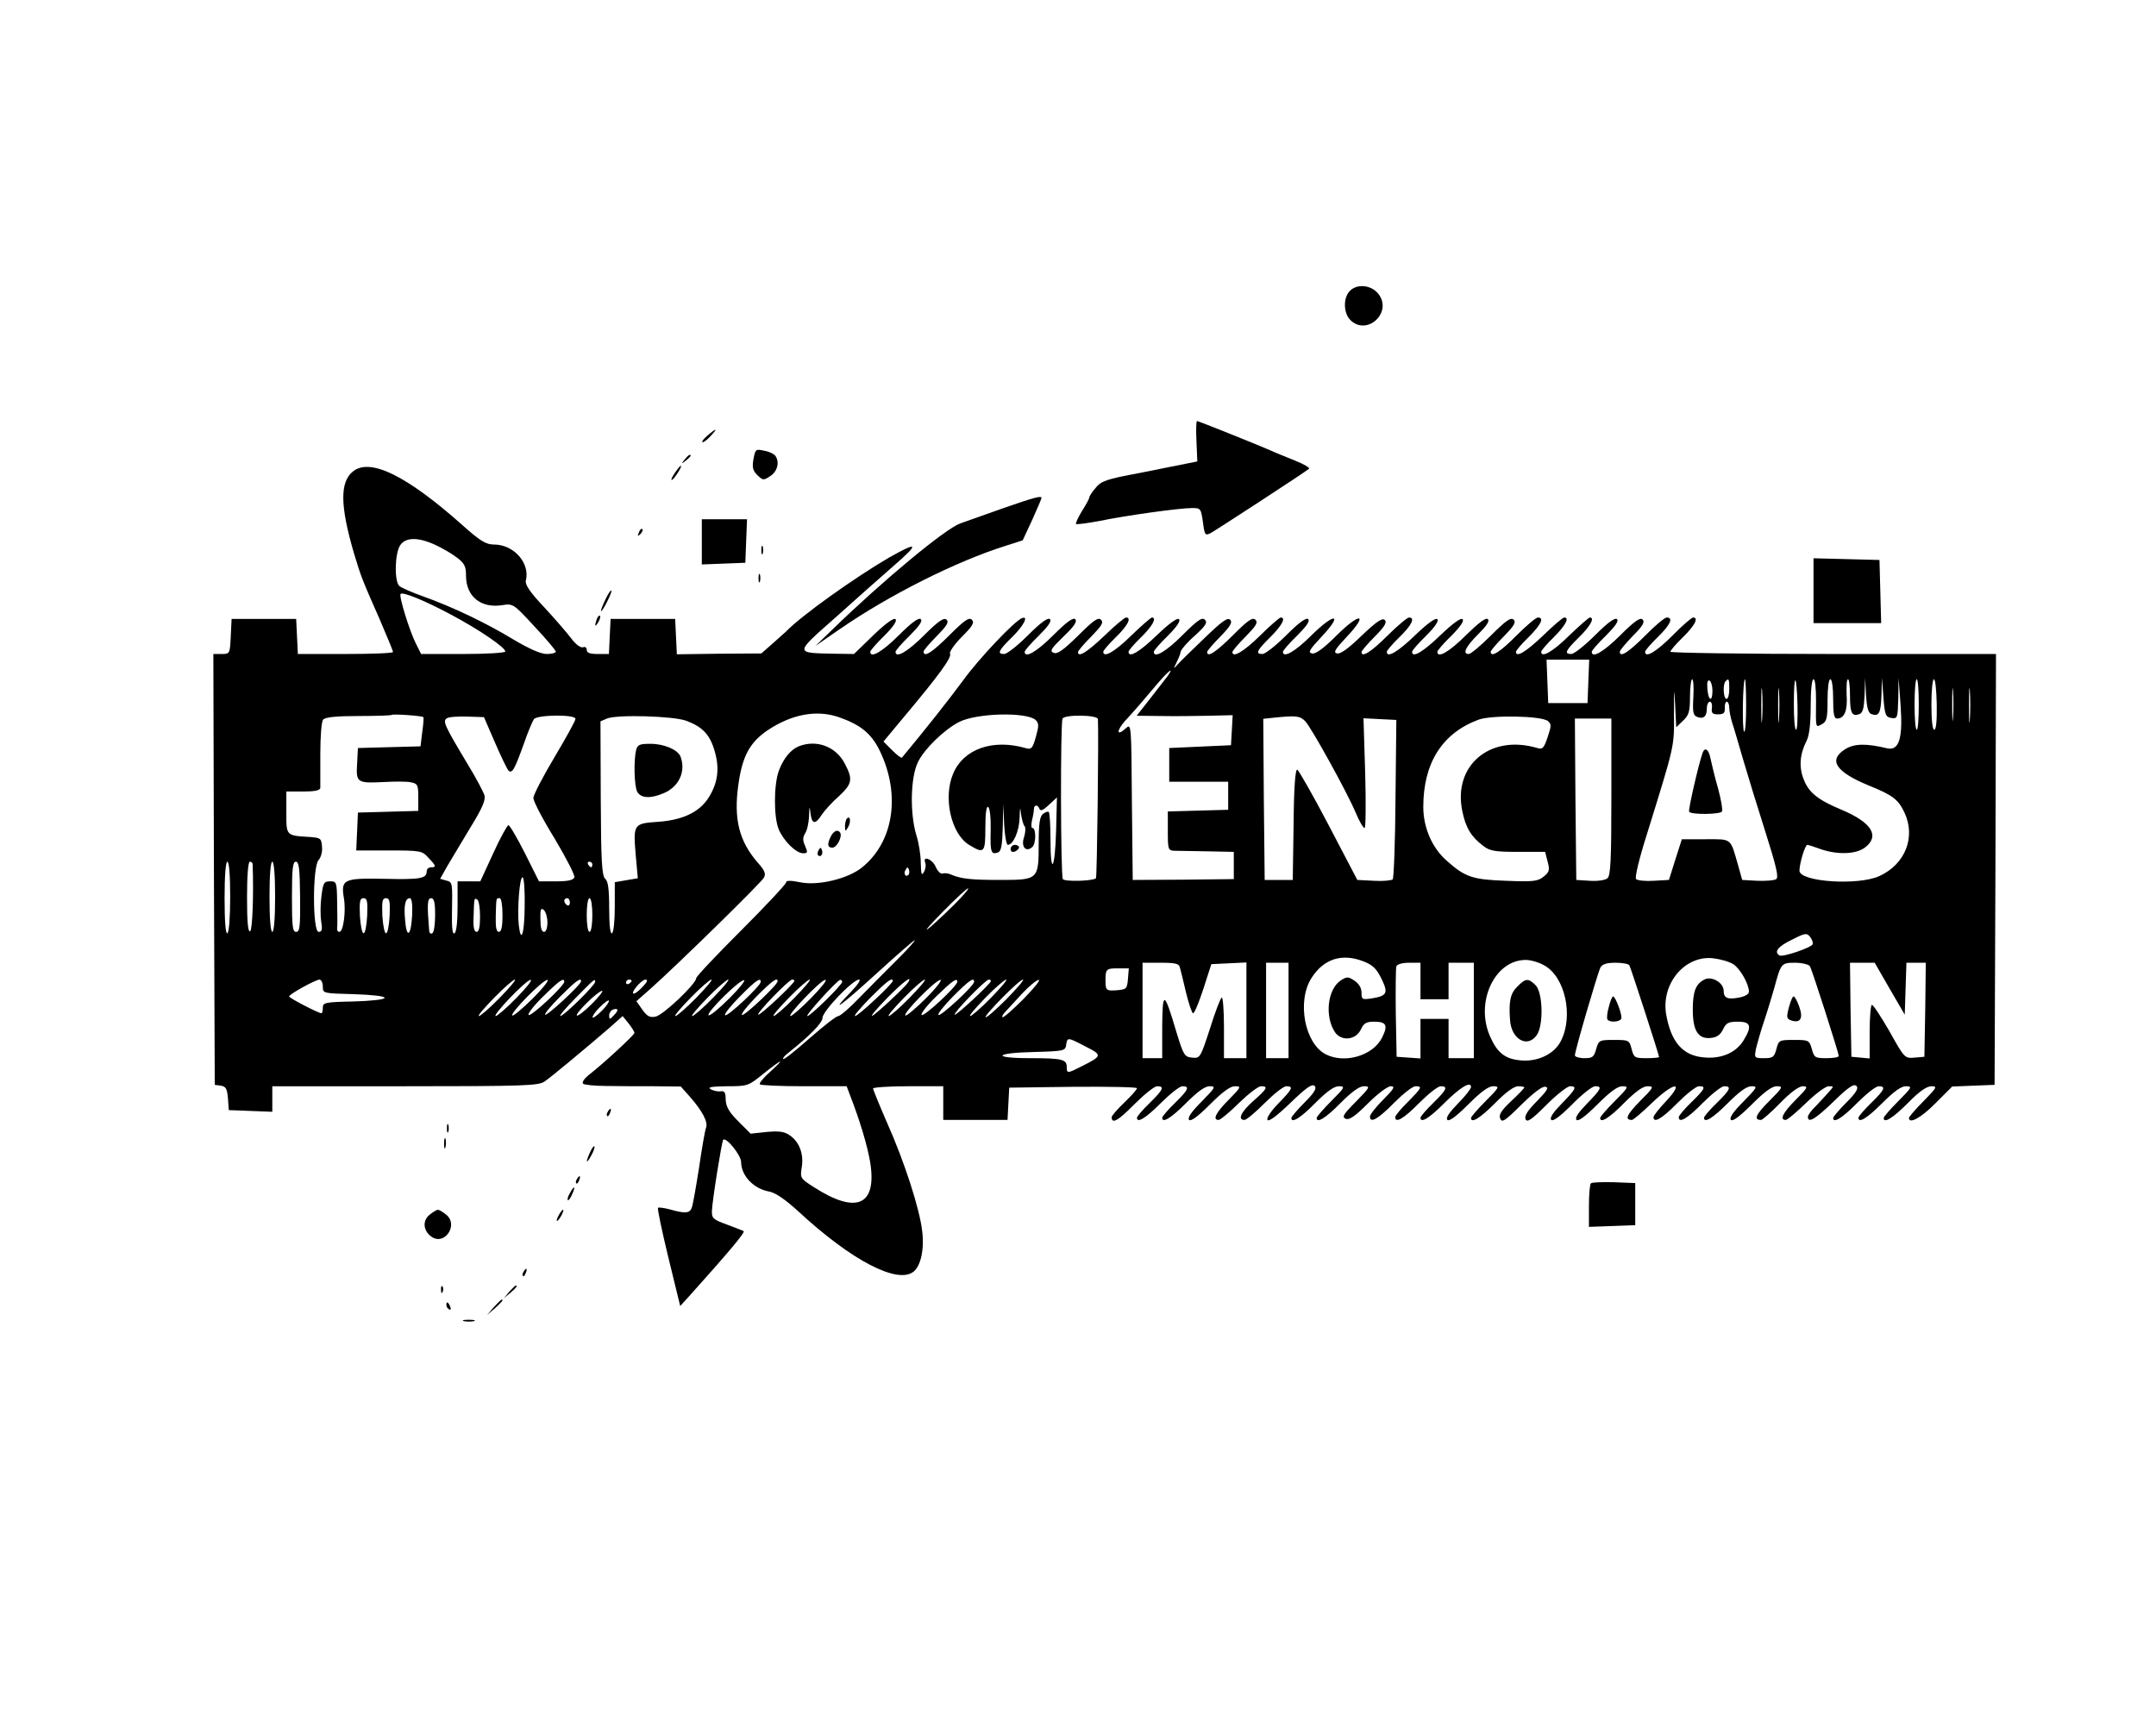 <?xml version="1.0" standalone="no"?>
<!DOCTYPE svg PUBLIC "-//W3C//DTD SVG 20010904//EN"
 "http://www.w3.org/TR/2001/REC-SVG-20010904/DTD/svg10.dtd">
<svg version="1.0" xmlns="http://www.w3.org/2000/svg"
 width="768pt" height="609pt" viewBox="0 0 768 609"
 preserveAspectRatio="xMidYMid meet">

<g transform="translate(0,609) scale(0.1,-0.1)"
fill="#000000" stroke="none">
<path d="M4807 5052 c-23 -25 -21 -78 3 -102 59 -59 152 27 100 93 -26 33 -78
37 -103 9z"/>
<path d="M4262 4518 l3 -72 -35 -7 c-19 -4 -96 -19 -170 -34 -119 -22 -138
-29 -157 -53 -13 -15 -23 -30 -23 -35 0 -4 -12 -26 -26 -48 -14 -23 -23 -43
-21 -46 3 -2 41 3 84 11 91 19 284 46 330 46 30 0 31 -2 38 -50 6 -47 8 -49
28 -39 23 13 338 218 350 229 4 3 -19 17 -50 29 -32 13 -72 29 -89 37 -48 21
-255 104 -260 104 -3 0 -4 -32 -2 -72z"/>
<path d="M2521 4539 c-13 -11 -22 -22 -19 -24 2 -3 15 6 28 20 28 30 24 32 -9
4z"/>
<path d="M2684 4455 c-5 -30 -3 -41 14 -58 20 -19 22 -19 46 -3 25 16 34 49
18 72 -4 6 -21 15 -39 18 -31 7 -32 6 -39 -29z"/>
<path d="M2439 4453 c-13 -16 -12 -17 4 -4 9 7 17 15 17 17 0 8 -8 3 -21 -13z"/>
<path d="M1258 4411 c-48 -38 -47 -123 4 -296 24 -80 29 -92 92 -235 25 -58
46 -109 46 -113 0 -4 -76 -7 -170 -7 l-169 0 -3 63 -3 62 -115 0 -115 0 -3
-62 c-3 -62 -3 -63 -33 -63 l-29 0 2 -767 3 -768 22 -3 c18 -3 22 -11 25 -45
l3 -42 78 -3 77 -3 0 46 0 45 473 0 c428 0 475 2 497 17 25 17 146 118 232
192 l46 41 21 -26 c12 -15 21 -30 21 -34 0 -7 -111 -110 -163 -150 -16 -13
-25 -26 -20 -31 4 -4 42 -8 83 -8 41 -1 118 -1 170 -1 l95 -1 33 -37 c44 -50
65 -90 57 -110 -4 -10 -15 -74 -25 -143 -11 -69 -22 -133 -26 -142 -7 -20 -24
-21 -77 -6 -22 6 -41 8 -43 6 -3 -3 14 -83 37 -178 l42 -172 31 34 c140 156
201 228 195 233 -2 1 -29 12 -59 23 -50 18 -55 23 -54 49 1 35 35 247 40 253
10 12 64 -55 64 -79 0 -48 44 -95 99 -105 23 -4 58 -28 105 -71 189 -175 354
-261 411 -214 25 21 38 79 30 144 -9 79 -63 247 -126 388 -27 62 -49 116 -49
120 0 4 56 8 125 8 l125 0 0 -60 0 -60 115 0 114 0 3 58 3 57 228 3 c125 1
227 -1 227 -5 0 -5 -20 -27 -45 -51 -25 -24 -45 -47 -45 -52 0 -26 23 -13 80
45 36 36 72 65 82 65 27 0 22 -12 -27 -60 -25 -24 -45 -48 -45 -52 0 -21 31
-2 85 52 33 33 67 60 77 60 27 0 22 -12 -27 -60 -25 -24 -45 -48 -45 -52 0
-21 31 -2 85 52 41 41 67 60 84 60 23 0 21 -4 -29 -55 -36 -36 -51 -58 -44
-65 6 -6 31 12 74 55 45 45 72 65 89 65 24 0 22 -3 -22 -48 -46 -46 -59 -72
-36 -72 6 0 39 27 72 60 34 33 69 60 79 60 27 0 22 -9 -27 -52 -44 -39 -58
-68 -32 -68 7 0 39 27 72 60 33 33 67 60 77 60 27 0 22 -10 -28 -61 -27 -28
-43 -52 -39 -59 5 -7 33 14 82 61 56 54 77 69 86 60 8 -8 0 -23 -36 -59 -26
-26 -47 -51 -47 -55 0 -20 32 -1 85 53 41 41 67 60 84 60 24 0 22 -4 -27 -53
-29 -29 -52 -56 -52 -60 0 -20 32 -1 85 53 41 41 67 60 84 60 23 0 21 -4 -29
-55 -45 -45 -51 -55 -36 -61 13 -5 34 10 79 55 34 34 70 61 81 61 17 0 12 -9
-27 -48 -26 -26 -47 -53 -47 -60 0 -25 28 -10 85 48 33 33 67 60 77 60 26 0
23 -5 -27 -56 -25 -24 -45 -49 -45 -54 0 -23 30 -6 85 50 33 33 67 60 77 60
27 0 22 -12 -27 -60 -25 -24 -45 -48 -45 -52 0 -21 31 -2 84 51 57 57 96 81
96 58 0 -6 -21 -33 -47 -59 -31 -32 -44 -51 -37 -58 6 -6 31 12 74 55 45 45
72 65 89 65 24 0 22 -4 -27 -53 -29 -29 -52 -56 -52 -60 0 -21 33 0 86 53 37
38 67 60 82 60 12 0 22 -2 22 -4 0 -3 -21 -25 -47 -49 -35 -33 -45 -49 -39
-62 6 -16 17 -9 75 49 43 42 75 67 86 64 13 -2 7 -13 -30 -51 -33 -33 -45 -52
-41 -64 6 -13 20 -4 74 50 37 37 75 67 85 67 26 0 21 -10 -30 -62 -31 -32 -44
-51 -37 -58 6 -6 31 12 74 55 35 36 72 65 82 65 27 0 22 -10 -29 -62 -31 -32
-44 -51 -37 -58 6 -6 31 12 74 55 45 45 72 65 89 65 24 0 22 -4 -27 -53 -29
-29 -52 -56 -52 -60 0 -20 32 -1 85 53 41 41 67 60 84 60 24 0 22 -4 -27 -53
-47 -48 -56 -67 -29 -67 5 0 37 27 72 61 77 74 118 79 50 6 -25 -26 -45 -52
-45 -57 0 -23 30 -6 85 50 33 33 67 60 77 60 26 0 23 -8 -27 -57 -25 -24 -45
-48 -45 -53 0 -23 30 -6 85 50 33 33 67 60 77 60 27 0 22 -12 -27 -60 -25 -24
-45 -48 -45 -52 0 -21 31 -2 85 52 41 41 67 60 84 60 23 0 21 -4 -29 -55 -36
-36 -51 -58 -44 -65 6 -6 31 12 74 55 45 45 72 65 89 65 24 0 22 -4 -27 -53
-48 -48 -56 -67 -29 -67 5 0 36 27 68 60 37 38 67 60 81 60 20 0 17 -6 -25
-48 -46 -46 -59 -72 -36 -72 6 0 38 27 72 60 34 33 70 60 81 60 19 0 19 0 0
-21 -10 -12 -31 -34 -46 -50 -16 -15 -28 -32 -28 -38 0 -24 27 -8 92 55 52 51
72 64 81 55 8 -8 0 -23 -36 -59 -26 -26 -47 -51 -47 -55 0 -20 32 -1 85 53 33
33 67 60 77 60 27 0 22 -12 -27 -60 -25 -24 -45 -48 -45 -52 0 -21 31 -2 85
52 41 41 67 60 84 60 24 0 22 -4 -27 -53 -29 -29 -52 -56 -52 -60 0 -21 33 0
86 53 40 41 67 60 84 60 22 0 20 -4 -28 -53 -29 -29 -52 -56 -52 -60 0 -23 44
1 95 53 l59 59 75 3 76 3 3 768 2 767 -580 0 c-319 0 -580 4 -580 8 0 4 20 28
45 52 42 41 57 70 36 70 -5 0 -39 -29 -74 -65 -57 -57 -97 -81 -97 -57 0 4 20
28 45 52 45 44 57 70 32 70 -7 0 -42 -29 -77 -65 -59 -59 -90 -79 -90 -57 0 5
21 30 46 56 36 36 44 50 35 59 -8 8 -28 -5 -79 -56 -59 -59 -102 -84 -102 -59
0 4 22 30 50 57 33 33 47 52 40 59 -7 7 -33 -12 -78 -57 -37 -37 -75 -67 -85
-67 -26 0 -21 12 28 60 40 39 57 70 38 70 -3 0 -37 -29 -74 -65 -59 -58 -99
-80 -99 -57 0 4 20 28 45 52 41 41 57 70 37 70 -5 0 -39 -29 -76 -65 -61 -58
-96 -79 -96 -57 0 4 20 28 45 52 44 44 57 70 33 70 -7 0 -42 -30 -77 -65 -57
-58 -91 -79 -91 -57 0 4 21 29 47 55 36 37 44 50 35 59 -10 10 -28 -3 -80 -55
-37 -37 -73 -67 -80 -67 -24 0 -11 26 33 70 30 30 42 47 35 54 -7 7 -32 -12
-78 -57 -59 -59 -102 -84 -102 -59 0 4 22 30 50 57 32 32 46 53 40 59 -6 6
-34 -14 -79 -57 -61 -59 -101 -83 -101 -59 0 4 22 30 50 57 32 32 46 53 40 59
-6 6 -34 -14 -79 -57 -61 -59 -101 -83 -101 -59 0 4 20 28 45 52 44 43 57 70
34 70 -6 0 -41 -29 -77 -65 -58 -58 -92 -79 -92 -58 0 4 21 29 47 55 36 36 44
51 36 59 -9 9 -29 -5 -82 -55 -45 -44 -76 -67 -88 -64 -15 3 -8 14 35 60 79
84 46 87 -38 3 -45 -45 -74 -66 -86 -63 -16 3 -10 13 34 60 78 83 47 87 -37 4
-58 -58 -101 -82 -101 -58 0 4 22 30 50 57 33 33 47 52 40 59 -7 7 -33 -12
-78 -57 -37 -37 -75 -67 -85 -67 -26 0 -21 12 28 60 41 41 57 70 37 70 -4 0
-38 -29 -74 -65 -58 -57 -98 -80 -98 -58 0 4 21 29 47 55 37 38 45 50 35 60
-10 10 -27 -2 -80 -55 -60 -60 -92 -81 -92 -60 0 4 21 29 47 55 36 37 44 51
35 60 -9 9 -29 -5 -89 -63 -43 -41 -86 -83 -96 -94 -18 -20 -18 -20 -6 5 7 14
14 31 15 39 2 8 24 34 51 57 38 35 45 46 35 56 -10 10 -26 -1 -80 -55 -59 -59
-102 -84 -102 -59 0 4 22 30 50 57 32 32 46 53 40 59 -6 6 -34 -14 -79 -57
-61 -59 -101 -83 -101 -59 0 4 20 28 45 52 40 39 57 70 38 70 -3 0 -37 -29
-74 -65 -59 -58 -99 -80 -99 -57 0 4 20 28 45 52 42 41 57 70 36 70 -5 0 -40
-29 -77 -65 -61 -58 -94 -79 -94 -58 0 4 21 29 47 55 37 38 45 50 35 60 -10
10 -27 -2 -81 -56 -53 -52 -74 -67 -87 -62 -16 6 -11 14 34 58 38 36 50 54 42
62 -7 7 -30 -9 -78 -57 -59 -59 -102 -84 -102 -59 0 4 22 30 50 57 33 33 47
52 40 59 -7 7 -33 -12 -78 -57 -37 -37 -75 -67 -85 -67 -26 0 -21 12 28 60 41
40 60 77 36 68 -25 -8 -154 -144 -211 -223 -51 -69 -129 -168 -217 -274 -2 -3
-18 9 -35 26 l-31 31 74 89 c121 144 171 212 163 224 -3 6 15 33 42 60 38 38
46 51 36 61 -10 10 -27 -2 -80 -55 -62 -62 -92 -81 -92 -58 0 4 21 29 47 55
35 36 44 49 35 58 -9 9 -28 -3 -80 -55 -59 -59 -102 -84 -102 -59 0 4 22 30
50 57 33 33 47 52 40 59 -7 7 -33 -12 -78 -57 -59 -59 -102 -84 -102 -59 0 4
22 30 50 57 32 32 46 53 40 59 -6 6 -34 -14 -79 -57 l-69 -67 -69 1 c-144 3
-144 -1 3 129 71 64 167 149 213 189 87 76 81 83 -23 24 -120 -70 -313 -207
-366 -263 -3 -3 -24 -21 -47 -42 l-41 -36 -151 -1 -150 -2 -3 63 -3 63 -115 0
-115 0 -3 -62 -3 -63 -39 0 c-29 0 -40 4 -40 15 0 8 -6 12 -13 9 -8 -3 -26 10
-41 30 -15 20 -58 70 -97 112 -51 54 -69 81 -66 95 16 62 -42 129 -113 129
-29 0 -49 12 -115 71 -197 175 -326 238 -387 190z m292 -262 c24 -11 59 -31
77 -45 28 -21 33 -32 33 -65 0 -74 53 -117 129 -105 39 6 40 5 115 -76 42 -45
76 -85 76 -90 0 -4 -15 -8 -32 -8 -22 0 -62 18 -118 51 -97 59 -216 116 -322
154 -40 14 -78 31 -85 37 -19 15 -17 118 3 146 19 28 63 29 124 1z m57 -249
c100 -53 193 -117 193 -131 0 -5 -67 -9 -150 -9 l-150 0 -19 38 c-22 44 -61
169 -54 176 8 8 85 -23 180 -74z m4051 -237 l-3 -78 -70 0 -70 0 -3 78 -3 77
76 0 76 0 -3 -77z m-1499 18 c-8 -10 -36 -46 -62 -80 l-48 -61 88 -1 c48 -1
125 0 171 1 l83 2 -3 -54 -3 -53 -110 -5 -110 -5 0 -60 0 -60 105 0 105 0 0
-50 0 -50 -107 -3 -108 -3 0 -69 c0 -66 1 -70 23 -71 12 0 65 -1 117 -2 l95
-2 0 -49 0 -48 -180 -2 -180 -1 -3 279 c-2 278 -2 279 -22 261 -33 -30 -34 -9
-2 27 34 37 56 62 114 131 40 47 63 65 37 28z m1836 -159 c21 20 25 32 25 86
0 34 4 62 8 62 4 0 6 -29 4 -64 -3 -52 -1 -64 13 -70 23 -9 35 1 35 30 0 13 5
24 11 24 5 0 9 -10 7 -22 -2 -19 2 -23 22 -23 20 0 25 5 24 23 -1 12 3 22 7
22 5 0 9 -10 9 -22 0 -12 5 -35 10 -52 6 -17 23 -76 39 -131 16 -55 52 -172
80 -260 38 -120 48 -161 38 -167 -6 -5 -37 -7 -67 -6 l-54 3 -14 50 c-29 101
-21 95 -116 95 l-85 0 -23 -72 -23 -73 -54 -3 c-30 -2 -58 1 -63 6 -5 5 10 70
38 158 100 323 98 310 97 434 0 89 1 96 4 32 l4 -83 24 23z m105 107 c0 -42
-15 -36 -18 7 -2 23 1 33 8 29 5 -3 10 -19 10 -36z m60 6 c0 -19 -4 -35 -10
-35 -11 0 -14 53 -3 63 11 12 13 8 13 -28z m60 -61 c0 -52 -3 -93 -7 -91 -8 5
-5 187 3 187 2 0 4 -43 4 -96z m57 -46 c-2 -29 -3 -8 -3 47 0 55 1 79 3 53 2
-26 2 -71 0 -100z m60 0 c-2 -29 -3 -8 -3 47 0 55 1 79 3 53 2 -26 2 -71 0
-100z m66 48 c1 -47 -1 -86 -5 -86 -5 0 -8 41 -8 92 0 115 10 111 13 -6z m66
17 c-1 -99 -2 -96 21 -83 17 9 20 21 20 85 0 43 4 75 10 75 6 0 10 -30 10 -70
0 -53 3 -70 14 -70 26 0 38 28 34 85 -1 30 0 55 5 55 4 0 7 -27 7 -59 0 -62 7
-75 34 -65 12 5 16 22 18 68 l2 61 3 -62 c3 -44 8 -63 19 -67 27 -10 34 3 36
67 l2 62 5 -70 c5 -63 8 -70 29 -73 21 -3 22 0 24 70 l1 73 7 -95 c9 -120 -5
-166 -48 -156 -74 18 -117 17 -149 -3 -62 -39 -34 -81 85 -130 84 -34 104 -49
126 -96 41 -87 3 -184 -89 -226 -75 -35 -285 -21 -285 19 0 26 20 92 28 92 4
0 25 -7 47 -15 60 -21 127 -19 159 6 53 41 23 89 -84 134 -84 35 -116 61 -134
106 -19 46 -15 92 10 141 9 18 14 60 14 123 0 56 4 95 10 95 6 0 9 -32 9 -77z
m366 -13 c0 -49 -3 -90 -7 -90 -5 0 -8 41 -8 90 0 50 3 90 8 90 4 0 7 -40 7
-90z m64 0 c1 -56 -2 -90 -9 -90 -6 0 -10 35 -10 90 0 50 4 90 9 90 5 0 9 -40
10 -90z m58 -47 c-2 -27 -3 -5 -3 47 0 52 1 74 3 48 2 -27 2 -69 0 -95z m60
-5 c-2 -29 -3 -8 -3 47 0 55 1 79 3 53 2 -26 2 -71 0 -100z m-5509 7 c2 -2 0
-26 -4 -54 l-6 -50 -112 -3 -111 -3 -3 -57 c-4 -67 0 -69 99 -64 36 2 78 2 92
-1 25 -5 27 -9 27 -54 l0 -48 -107 -3 -108 -3 -3 -67 -3 -68 117 0 c112 0 118
-1 140 -26 28 -29 29 -34 9 -34 -8 0 -15 -6 -15 -14 0 -26 -22 -30 -150 -27
-147 3 -156 -2 -145 -69 8 -46 -2 -120 -16 -120 -6 0 -9 6 -8 13 1 6 1 47 0
90 -1 75 -2 77 -25 77 -22 0 -25 -5 -31 -53 -4 -29 -4 -70 -1 -90 5 -29 3 -37
-9 -37 -22 0 -22 234 0 256 8 9 14 29 12 47 -2 30 -5 32 -42 35 -87 5 -85 4
-85 87 l0 75 60 0 c41 0 60 4 61 13 0 6 0 61 0 121 0 61 4 115 10 122 7 9 47
13 126 13 64 0 117 2 119 4 4 4 107 -3 112 -8z m1480 0 c77 -27 116 -58 146
-120 75 -155 50 -325 -64 -416 -50 -40 -157 -66 -221 -52 -35 7 -49 6 -49 -1
0 -6 -72 -83 -160 -171 -88 -88 -160 -164 -160 -170 0 -20 -119 -133 -145
-137 -20 -4 -30 1 -47 25 l-21 30 52 46 c91 81 392 375 402 394 8 14 3 26 -22
54 -66 76 -86 155 -69 276 14 103 41 152 104 195 87 58 175 74 254 47z m701
-10 c12 -12 12 -21 1 -60 -11 -40 -16 -46 -34 -41 -119 35 -224 -2 -261 -91
-36 -85 -7 -214 57 -253 54 -33 58 -29 58 61 0 53 4 78 10 74 6 -4 10 -39 9
-81 -2 -80 1 -90 26 -81 12 5 15 25 17 89 l2 83 3 -72 c2 -40 8 -73 13 -73 19
0 40 47 42 95 1 40 2 43 5 15 3 -19 8 -39 13 -44 4 -4 3 -22 -2 -38 -12 -34 6
-56 29 -36 14 11 14 68 1 68 -5 0 -5 12 -2 27 4 15 7 33 7 40 0 17 14 17 20 1
3 -9 14 -4 33 14 l29 27 -3 -119 c-4 -140 -20 -163 -20 -29 0 50 -3 93 -6 96
-3 3 -12 0 -21 -7 -11 -9 -15 -34 -15 -104 0 -130 -1 -131 -137 -131 -105 0
-139 4 -175 19 -10 5 -23 6 -30 4 -7 -3 -18 8 -25 24 -12 28 -48 41 -37 14 3
-8 1 -23 -5 -33 -8 -14 -10 -8 -11 32 0 28 -7 73 -16 100 -23 77 -21 205 6
260 22 46 93 115 145 142 62 33 242 37 274 8z m-1926 -80 c21 -49 43 -94 48
-100 13 -13 22 3 55 95 14 41 31 81 36 88 14 16 148 17 148 1 0 -7 -34 -68
-75 -137 -41 -69 -75 -134 -75 -145 0 -12 34 -77 76 -145 41 -69 73 -131 70
-138 -4 -10 -24 -14 -66 -14 l-60 0 -50 100 c-28 55 -54 100 -59 100 -4 0 -29
-45 -54 -100 l-46 -100 -41 0 -40 0 0 -89 c0 -53 -4 -93 -11 -96 -7 -5 -10 18
-9 72 2 111 2 110 -21 116 l-21 6 24 43 c14 24 51 85 82 137 43 70 56 99 52
117 -4 13 -31 64 -61 113 -82 137 -89 152 -73 162 7 5 40 7 72 6 l60 -2 39
-90z m682 77 c58 -22 84 -49 101 -109 18 -62 11 -113 -22 -165 -33 -52 -93
-80 -181 -86 -87 -6 -88 -8 -78 -123 l7 -78 -41 -7 -41 -7 0 -88 c0 -48 -4
-91 -10 -94 -6 -4 -10 28 -10 88 0 70 -4 98 -14 106 -12 10 -15 62 -16 287
l-1 274 23 10 c36 15 237 9 283 -8z m1466 6 c3 -50 -3 -564 -7 -567 -10 -10
-112 -13 -118 -3 -8 13 -9 559 -1 572 9 15 125 13 126 -2z m738 -7 c21 -21
149 -252 181 -328 12 -29 26 -53 31 -53 4 0 5 88 2 196 l-6 195 58 -3 59 -3
-3 -280 c-1 -154 -6 -284 -10 -288 -5 -4 -35 -7 -67 -5 l-59 3 -102 195 c-56
107 -107 196 -112 198 -7 2 -12 -66 -13 -195 l-3 -198 -50 0 -50 0 -3 287 -2
287 37 4 c79 8 93 7 112 -12z m865 0 c13 -11 12 -18 -1 -57 -13 -39 -18 -45
-37 -39 -168 50 -301 -62 -267 -225 12 -59 32 -92 75 -124 23 -18 42 -21 124
-21 l96 0 9 -35 c8 -30 6 -37 -14 -53 -21 -17 -37 -19 -134 -15 -119 4 -146
13 -211 71 -52 45 -84 118 -84 192 0 156 67 263 197 311 46 17 224 14 247 -5z
m226 -270 c0 -229 -3 -281 -14 -290 -8 -7 -36 -11 -63 -9 l-48 3 -3 288 -2
287 65 0 65 0 0 -279z m-4920 -355 c0 -73 -4 -127 -10 -131 -6 -4 -10 40 -10
124 0 81 4 131 10 131 6 0 10 -48 10 -124z m80 114 c4 -110 -1 -235 -9 -238
-8 -3 -11 37 -11 122 0 77 4 126 10 126 6 0 10 -4 10 -10z m80 -115 c0 -77 -4
-125 -10 -125 -6 0 -10 48 -10 125 0 77 4 125 10 125 6 0 10 -48 10 -125z m89
0 c1 -106 -1 -125 -14 -125 -13 0 -15 20 -15 125 0 101 3 125 14 125 11 0 14
-25 15 -125z m1041 115 c0 -5 -2 -10 -4 -10 -3 0 -8 5 -11 10 -3 6 -1 10 4 10
6 0 11 -4 11 -10z m1126 -37 c-10 -10 -19 5 -10 18 6 11 8 11 12 0 2 -7 1 -15
-2 -18z m-1367 -114 c-1 -97 -13 -133 -21 -65 -6 55 3 176 14 170 5 -3 8 -50
7 -105z m1529 7 c-103 -101 -134 -121 -43 -28 49 50 91 89 94 87 2 -3 -21 -29
-51 -59z m-2090 -38 c-2 -35 -7 -63 -13 -63 -5 0 -11 28 -13 63 -2 51 0 62 13
62 13 0 15 -11 13 -62z m80 0 c-2 -35 -7 -63 -13 -63 -5 0 -11 28 -13 63 -2
51 0 62 13 62 13 0 15 -11 13 -62z m80 0 c-4 -75 -20 -83 -25 -15 -5 53 1 77
17 77 7 0 10 -23 8 -62z m82 3 c0 -33 -4 -63 -10 -66 -5 -3 -10 0 -11 7 -8 97
-7 118 7 118 10 0 14 -15 14 -59z m160 -7 c0 -36 -4 -54 -12 -54 -9 0 -13 16
-11 53 2 69 2 69 13 62 6 -3 10 -31 10 -61z m80 6 c0 -42 -4 -60 -13 -60 -9 0
-12 16 -11 58 2 66 1 62 14 62 6 0 10 -27 10 -60z m240 44 c0 -8 -4 -12 -10
-9 -5 3 -10 10 -10 16 0 5 5 9 10 9 6 0 10 -7 10 -16z m80 -44 c0 -33 -4 -60
-10 -60 -6 0 -10 27 -10 60 0 33 4 60 10 60 6 0 10 -27 10 -60z m-160 -26 c0
-21 -5 -34 -12 -34 -9 0 -13 16 -13 45 -1 35 2 42 12 33 7 -6 13 -26 13 -44z
m4507 -78 c-4 -12 -107 -47 -118 -40 -21 12 -6 32 44 56 47 24 53 25 65 10 7
-9 11 -21 9 -26z m-3260 -54 c-37 -37 -97 -97 -133 -134 -36 -38 -71 -68 -78
-68 -7 0 -53 -36 -102 -79 -49 -43 -91 -77 -94 -74 -3 2 5 12 17 21 78 62 123
108 123 126 0 23 108 136 130 136 8 0 -6 -20 -30 -45 -81 -83 -31 -46 96 70
69 63 129 115 132 115 4 0 -24 -31 -61 -68z m1662 -8 c31 -12 45 -26 62 -61
25 -51 20 -61 -34 -70 -35 -5 -37 -4 -37 20 0 17 -9 32 -25 43 -23 15 -27 15
-49 1 -47 -31 -58 -127 -21 -184 23 -34 75 -29 93 10 10 22 20 27 47 27 44 0
50 -13 28 -57 -32 -64 -133 -94 -201 -59 -75 39 -103 190 -50 272 44 69 110
89 187 58z m1315 -9 c25 -16 56 -71 56 -98 0 -9 -14 -17 -35 -21 -41 -8 -55
-2 -55 24 0 29 -43 54 -69 40 -31 -16 -41 -43 -41 -107 0 -75 19 -105 63 -101
23 2 35 11 45 31 11 23 19 27 53 27 46 0 51 -16 19 -68 -27 -43 -80 -66 -143
-59 -73 7 -115 55 -132 154 -18 109 67 210 167 199 26 -3 58 -12 72 -21z
m-674 -4 c75 -40 106 -181 60 -270 -24 -48 -87 -77 -151 -68 -49 6 -76 28
-100 82 -56 122 14 275 126 275 17 0 46 -8 65 -19z m-1297 -8 c3 -10 13 -51
22 -90 10 -40 21 -73 25 -73 5 0 21 39 37 88 l28 87 63 3 62 3 0 -171 0 -170
-40 0 -40 0 0 111 c0 60 -4 108 -8 105 -5 -3 -24 -53 -42 -111 -34 -104 -35
-106 -64 -103 -27 3 -30 8 -56 93 -43 145 -49 147 -50 18 l0 -113 -35 0 -35 0
0 170 0 170 64 0 c53 0 66 -3 69 -17z m387 -153 l0 -170 -40 0 -40 0 0 170 0
170 40 0 40 0 0 -170z m470 105 l0 -65 50 0 50 0 0 65 0 65 45 0 45 0 0 -170
0 -170 -45 0 -45 0 0 70 0 70 -50 0 -50 0 0 -71 0 -70 -42 3 -43 3 -3 155 c-1
85 0 160 2 167 3 8 22 13 46 13 l40 0 0 -65z m744 56 c5 -8 106 -320 106 -327
0 -2 -20 -4 -45 -4 -42 0 -45 2 -53 33 -8 31 -10 32 -62 32 -53 0 -55 -1 -64
-32 -8 -29 -13 -33 -42 -33 -19 0 -34 5 -34 10 0 16 81 293 91 313 7 12 22 17
54 17 24 0 46 -4 49 -9z m643 -3 c8 -13 102 -307 103 -320 0 -5 -20 -8 -44 -8
-40 0 -44 2 -52 33 -9 31 -11 32 -64 32 -52 0 -54 -1 -62 -32 -8 -29 -12 -33
-44 -33 -35 0 -35 1 -29 33 4 17 17 64 30 102 13 39 28 90 35 114 24 89 25 91
74 91 25 0 48 -6 53 -12z m284 -80 l54 -93 3 93 3 92 35 0 34 0 -2 -167 -3
-168 -35 -3 c-35 -3 -36 -2 -89 93 -30 52 -58 95 -63 95 -4 0 -8 -43 -8 -96
l0 -95 -32 3 -33 3 -3 168 -2 167 44 0 44 0 53 -92z m-2713 35 c-3 -36 -5 -38
-40 -41 -37 -3 -40 0 -40 33 0 42 2 45 43 45 l40 0 -3 -37z m-2868 -28 c0 -24
0 -24 110 -27 65 -2 110 -7 110 -13 0 -6 -45 -11 -110 -13 -102 -2 -110 -4
-110 -22 0 -11 -2 -20 -5 -20 -10 0 -115 54 -115 60 0 8 93 59 108 60 6 0 12
-11 12 -25z m630 -40 c-35 -36 -69 -65 -74 -65 -6 0 19 29 54 65 35 36 69 65
74 65 6 0 -19 -29 -54 -65z m60 0 c-35 -36 -69 -65 -74 -65 -15 0 107 128 124
129 8 0 -15 -28 -50 -64z m58 -2 c-37 -37 -70 -64 -73 -61 -9 8 107 126 125
127 8 1 -15 -29 -52 -66z m112 59 c0 -14 -119 -126 -127 -118 -4 4 19 34 52
66 58 57 75 69 75 52z m60 2 c0 -12 -122 -125 -128 -119 -3 3 21 32 54 65 55
55 74 69 74 54z m50 -2 c0 -12 -112 -122 -124 -122 -5 0 19 29 55 65 67 68 69
70 69 57z m130 4 c0 -3 -4 -8 -10 -11 -5 -3 -10 -1 -10 4 0 6 5 11 10 11 6 0
10 -2 10 -4z m40 -21 c-13 -14 -27 -25 -32 -25 -15 0 26 49 41 50 10 0 7 -8
-9 -25z m190 -40 c-35 -36 -69 -65 -74 -65 -6 0 19 29 54 65 35 36 69 65 74
65 6 0 -19 -29 -54 -65z m60 0 c-35 -36 -69 -65 -74 -65 -6 0 19 29 54 65 35
36 69 65 74 65 6 0 -19 -29 -54 -65z m58 -2 c-37 -37 -70 -64 -74 -60 -9 8
106 123 126 125 8 1 -15 -28 -52 -65z m112 59 c0 -14 -119 -126 -127 -119 -4
4 20 34 53 67 56 57 74 69 74 52z m60 2 c0 -13 -121 -127 -127 -120 -4 4 20
33 52 66 55 55 75 70 75 54z m60 2 c0 -10 -124 -126 -129 -121 -6 6 109 125
121 125 4 0 8 -2 8 -4z m0 -61 c-35 -36 -69 -65 -74 -65 -6 0 19 29 54 65 35
36 69 65 74 65 6 0 -19 -29 -54 -65z m60 0 c-35 -36 -69 -65 -74 -65 -15 0
107 128 124 129 8 0 -15 -28 -50 -64z m110 57 c0 -11 -113 -122 -124 -122 -10
0 105 127 117 129 4 0 7 -3 7 -7z m180 3 c0 -10 -123 -125 -134 -125 -6 0 19
29 54 65 58 58 80 75 80 60z m55 -5 c-11 -17 -116 -115 -128 -119 -7 -2 17 26
53 63 57 58 93 85 75 56z m5 -55 c-35 -36 -69 -65 -74 -65 -6 0 19 29 54 65
35 36 69 65 74 65 6 0 -19 -29 -54 -65z m58 -2 c-37 -37 -70 -64 -73 -61 -9 8
107 126 125 127 8 1 -15 -29 -52 -66z m112 59 c0 -15 -119 -126 -127 -118 -4
4 19 34 52 66 59 57 75 68 75 52z m60 0 c0 -14 -120 -125 -127 -118 -4 4 20
33 52 66 57 57 75 70 75 52z m60 3 c0 -9 -124 -124 -129 -120 -6 6 110 125
121 125 4 0 8 -2 8 -5z m0 -60 c-35 -36 -69 -65 -74 -65 -6 0 19 29 54 65 35
36 69 65 74 65 6 0 -19 -29 -54 -65z m55 -5 c-38 -38 -71 -67 -74 -64 -6 6
120 134 133 134 6 0 -21 -31 -59 -70z m60 0 c-38 -38 -71 -67 -74 -64 -3 2 2
11 10 19 8 9 34 37 59 64 25 27 52 49 60 50 8 0 -17 -30 -55 -69z m-1537 -17
c-26 -26 -50 -44 -53 -41 -7 7 76 88 90 88 5 0 -11 -21 -37 -47z m37 -23 c-16
-16 -31 -28 -34 -25 -2 3 8 19 24 35 16 16 31 28 34 25 2 -3 -8 -19 -24 -35z
m42 -17 c-15 -16 -17 -16 -17 -1 0 9 6 18 13 21 20 7 22 -2 4 -20z m1681 -112
c59 -30 59 -33 -15 -70 -51 -26 -53 -26 -53 -2 0 27 -18 31 -131 31 -138 0
-127 19 14 22 108 3 112 4 115 26 4 27 5 27 70 -7z m-1125 -90 c-24 -21 -40
-41 -36 -44 3 -4 74 -7 157 -7 l152 0 12 -32 c35 -90 62 -180 72 -240 24 -153
-49 -185 -200 -88 -49 31 -50 33 -44 71 8 48 -9 92 -44 115 -19 13 -38 15 -82
11 l-56 -6 -44 44 c-34 34 -44 53 -45 78 0 25 -4 31 -18 29 -9 -2 -25 2 -35 7
-13 8 2 10 58 11 74 0 76 1 130 45 68 54 80 58 23 6z"/>
<path d="M6065 3408 c-15 -43 -52 -204 -48 -210 6 -11 111 -10 117 1 3 5 -3
42 -14 82 -12 41 -23 89 -27 107 -6 32 -20 42 -28 20z"/>
<path d="M2845 3431 c-29 -12 -55 -44 -71 -88 -18 -51 -18 -165 0 -208 18 -42
62 -85 87 -85 16 0 17 3 7 26 -9 20 -9 30 0 45 7 10 13 38 14 61 1 37 2 39 5
11 5 -40 17 -42 40 -6 10 15 37 45 61 66 48 45 51 60 21 117 -32 61 -101 86
-164 61z"/>
<path d="M3017 3174 c-4 -4 -7 -17 -7 -28 1 -19 1 -20 11 -3 11 19 8 43 -4 31z"/>
<path d="M2960 3111 c-14 -28 -13 -41 5 -41 16 0 36 39 28 53 -8 13 -22 8 -33
-12z"/>
<path d="M2916 3061 c-4 -7 -5 -15 -2 -18 9 -9 19 4 14 18 -4 11 -6 11 -12 0z"/>
<path d="M3600 3065 c0 -9 6 -12 15 -9 8 4 15 10 15 15 0 5 -7 9 -15 9 -8 0
-15 -7 -15 -15z"/>
<path d="M2266 3418 c-9 -37 -7 -128 4 -149 13 -23 47 -25 94 -5 55 23 80 78
60 131 -10 24 -58 45 -107 45 -38 0 -46 -3 -51 -22z"/>
<path d="M5405 2575 c-25 -24 -31 -53 -26 -120 5 -68 62 -100 95 -53 25 35 22
152 -4 178 -26 26 -36 25 -65 -5z"/>
<path d="M5731 2503 c-6 -20 -8 -40 -5 -45 7 -11 41 -10 49 2 6 9 -20 80 -29
80 -3 0 -10 -16 -15 -37z"/>
<path d="M6372 2500 c-9 -35 -8 -40 10 -46 32 -10 42 9 27 50 -7 20 -16 36
-20 36 -4 0 -11 -18 -17 -40z"/>
<path d="M2413 4418 c-15 -20 -25 -38 -20 -38 3 0 12 11 21 25 17 26 16 35 -1
13z"/>
<path d="M3575 4280 c-60 -21 -130 -46 -155 -55 -54 -20 -275 -203 -455 -378
l-60 -58 87 60 c177 122 416 242 592 297 l59 19 34 73 c18 40 33 75 33 78 0 9
-28 1 -135 -36z"/>
<path d="M2500 4160 l0 -81 78 3 77 3 3 78 3 77 -81 0 -80 0 0 -80z"/>
<path d="M2276 4193 c-6 -14 -5 -15 5 -6 7 7 10 15 7 18 -3 3 -9 -2 -12 -12z"/>
<path d="M2712 4130 c0 -14 2 -19 5 -12 2 6 2 18 0 25 -3 6 -5 1 -5 -13z"/>
<path d="M6460 3985 l0 -115 120 0 121 0 -3 113 -3 112 -117 3 -118 3 0 -116z"/>
<path d="M2702 4030 c0 -14 2 -19 5 -12 2 6 2 18 0 25 -3 6 -5 1 -5 -13z"/>
<path d="M2157 3955 c-24 -50 -20 -58 4 -12 11 22 19 41 17 43 -3 2 -12 -12
-21 -31z"/>
<path d="M2126 3885 c-9 -26 -7 -32 5 -12 6 10 9 21 6 23 -2 3 -7 -2 -11 -11z"/>
<path d="M2165 2129 c-4 -6 -5 -12 -2 -15 2 -3 7 2 10 11 7 17 1 20 -8 4z"/>
<path d="M1592 2070 c0 -14 2 -19 5 -12 2 6 2 18 0 25 -3 6 -5 1 -5 -13z"/>
<path d="M1582 2015 c0 -16 2 -22 5 -12 2 9 2 23 0 30 -3 6 -5 -1 -5 -18z"/>
<path d="M2102 1985 c-17 -37 -14 -45 4 -12 9 16 14 31 11 33 -2 2 -9 -7 -15
-21z"/>
<path d="M2055 1889 c-4 -6 -5 -12 -2 -15 2 -3 7 2 10 11 7 17 1 20 -8 4z"/>
<path d="M5667 1874 c-4 -4 -7 -41 -7 -81 l0 -74 83 3 82 3 0 75 0 75 -75 3
c-42 1 -79 0 -83 -4z"/>
<path d="M2030 1839 c-7 -11 -10 -23 -7 -25 2 -2 9 7 15 21 14 30 7 33 -8 4z"/>
<path d="M1530 1762 c-27 -22 -22 -60 10 -80 46 -28 93 45 50 80 -12 10 -26
18 -30 18 -4 0 -18 -8 -30 -18z"/>
<path d="M1990 1760 c-6 -11 -8 -20 -6 -20 3 0 10 9 16 20 6 11 8 20 6 20 -3
0 -10 -9 -16 -20z"/>
<path d="M1865 1559 c-4 -6 -5 -12 -2 -15 2 -3 7 2 10 11 7 17 1 20 -8 4z"/>
<path d="M1571 1494 c0 -11 3 -14 6 -6 3 7 2 16 -1 19 -3 4 -6 -2 -5 -13z"/>
<path d="M1814 1488 l-19 -23 23 19 c21 18 27 26 19 26 -2 0 -12 -10 -23 -22z"/>
<path d="M1759 1433 l-24 -28 28 24 c25 23 32 31 24 31 -2 0 -14 -12 -28 -27z"/>
<path d="M1590 1441 c0 -6 4 -13 10 -16 6 -3 7 1 4 9 -7 18 -14 21 -14 7z"/>
<path d="M1653 1383 c9 -2 25 -2 35 0 9 3 1 5 -18 5 -19 0 -27 -2 -17 -5z"/>
</g>
</svg>
